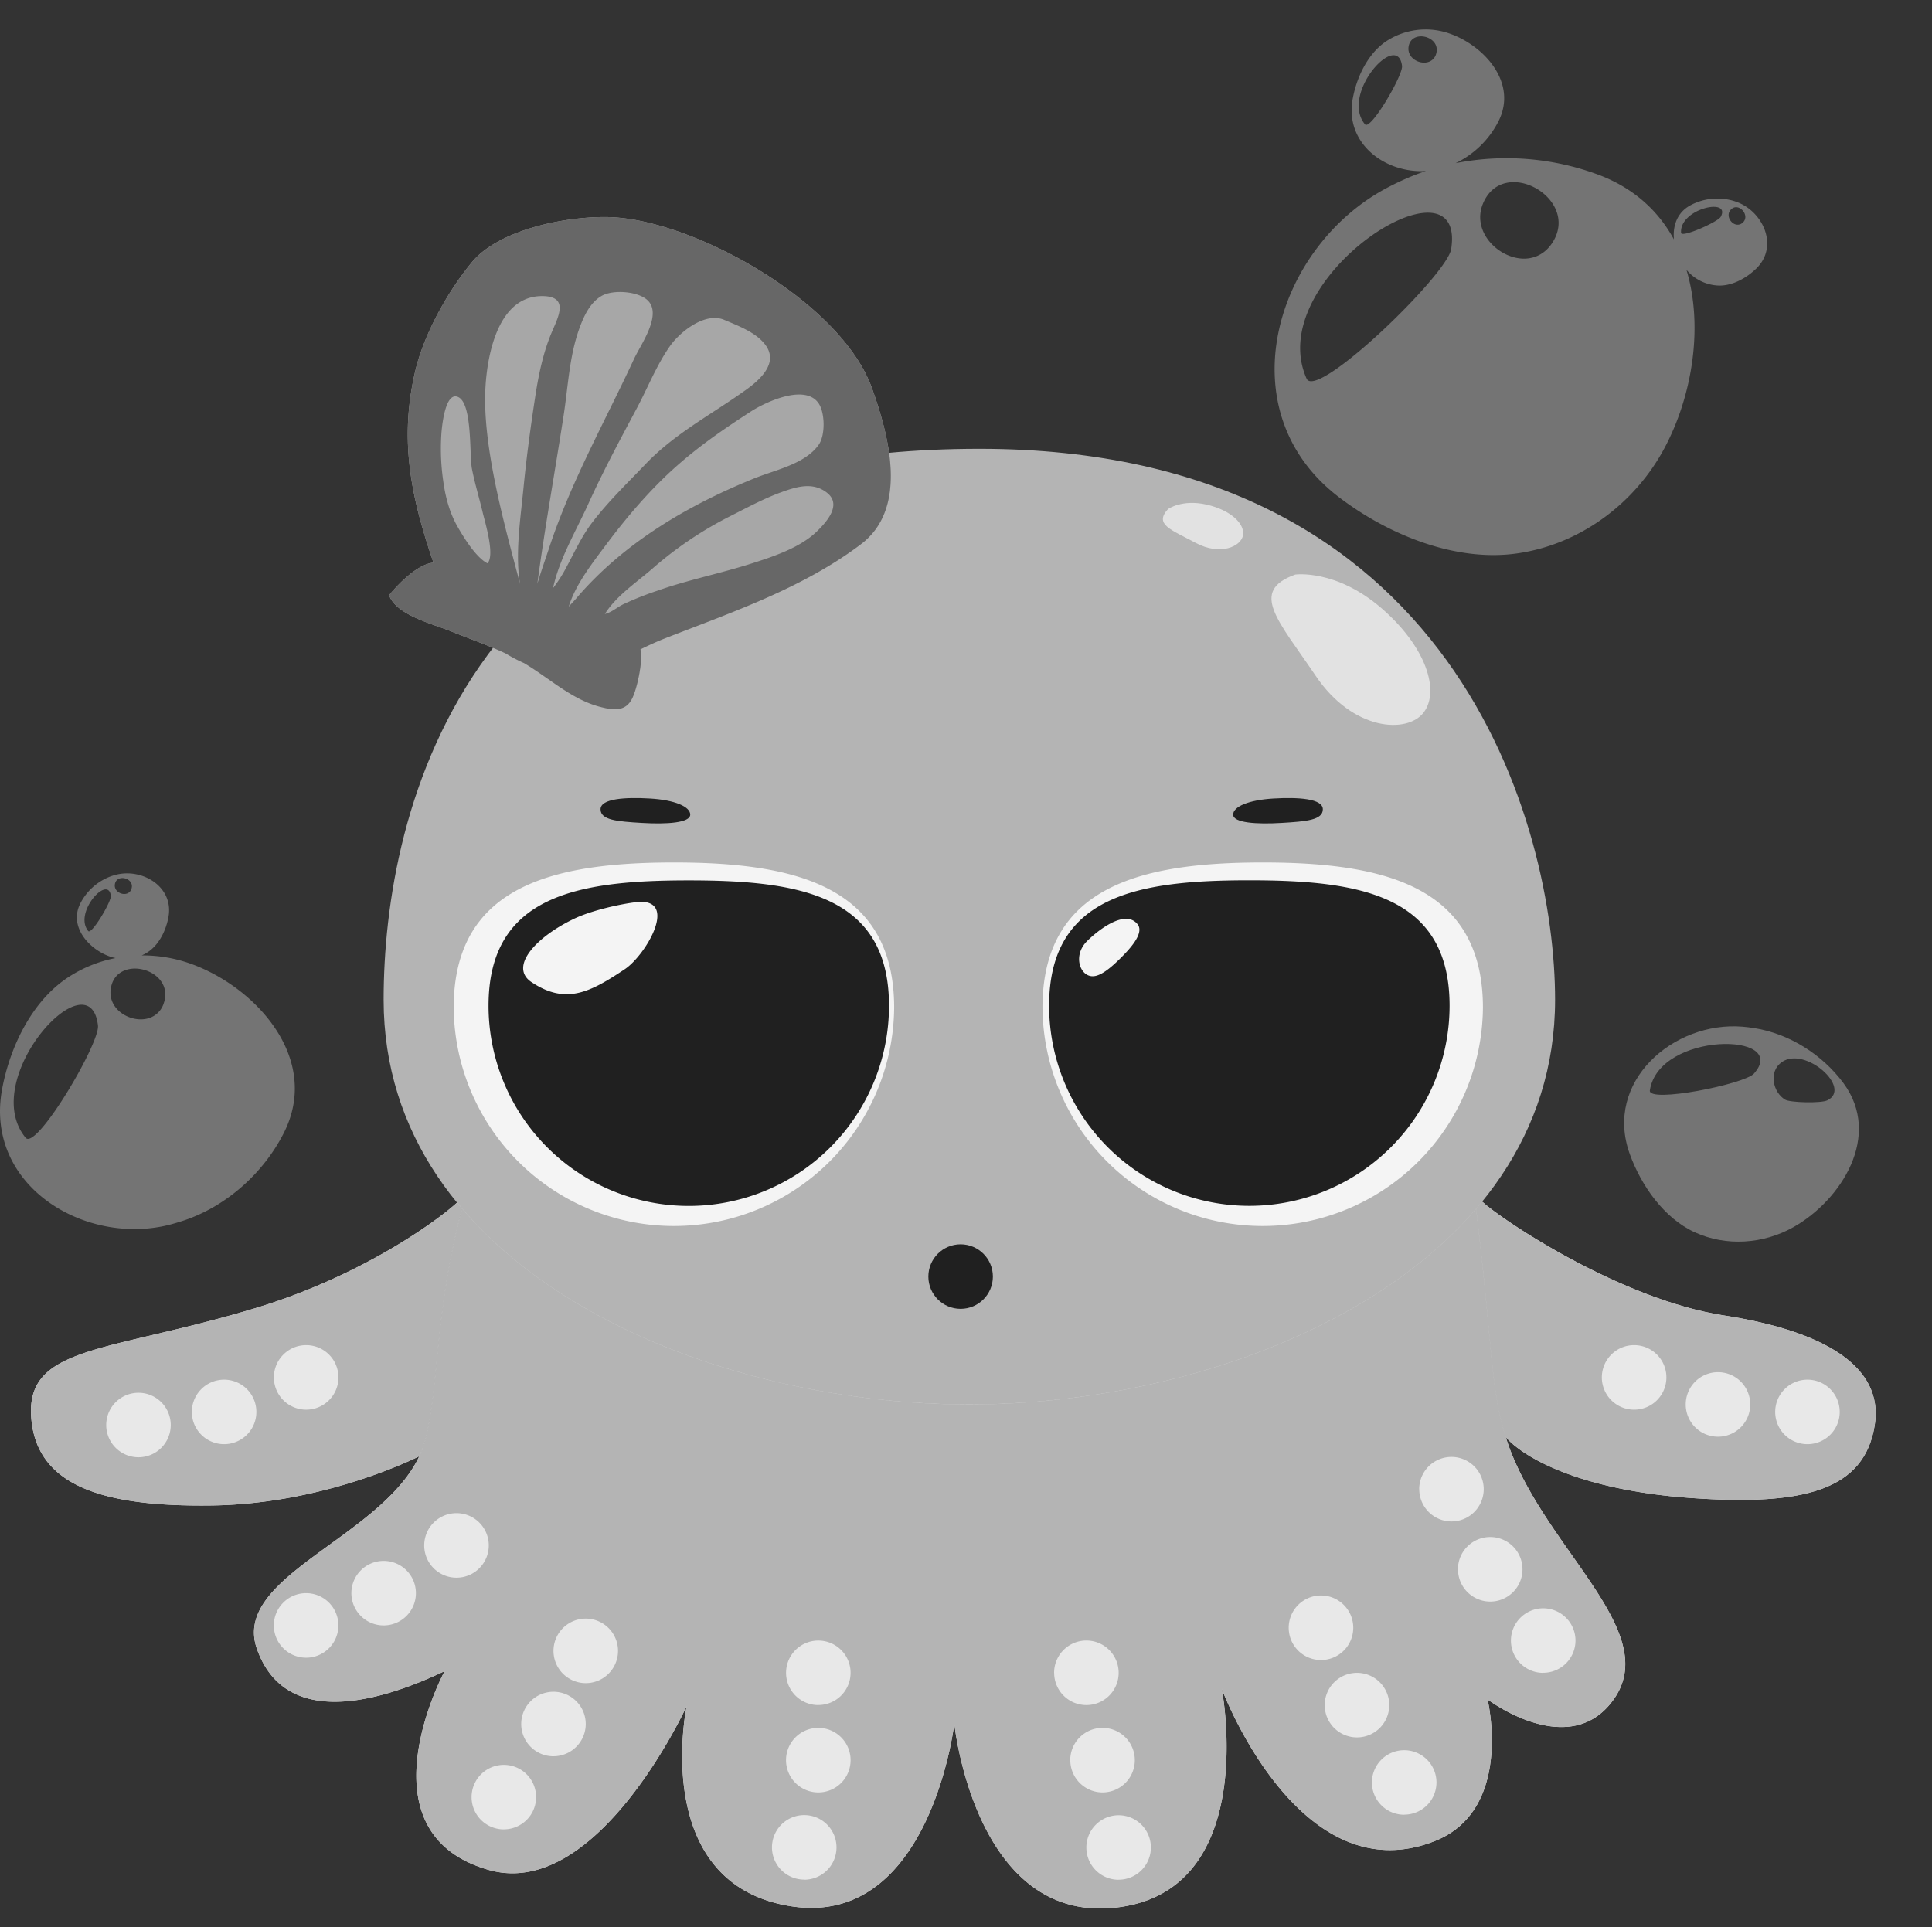 <svg xmlns="http://www.w3.org/2000/svg" viewBox="0 0 1032.41 1030"><rect x="0" y="0" width="1032.41" height="1030" fill="#333333" stroke="none"/><g id="ab9892c8-c87d-4e67-ae23-6de66fc524e8" data-name="Layer 2"><g id="b40c8697-aeff-4929-b90d-6ece9bce82f3" data-name="Gray Scale"><rect x="2.41" width="1030" height="1030" style="fill:none"/><path d="M523.43,239.87C248,239.87,205,434.27,205,534.33c0,142.94,168.55,216.44,313,216.44,143.34,0,313-73.5,313-216.44C831,443.27,779,239.87,523.43,239.87Z" style="fill:#b4b4b4"/><circle cx="513.33" cy="682.29" r="17.24" style="fill:#202020"/><path d="M692.17,307.09s21.59-3,45.76,17.73,31.58,44.43,22.87,55.95-37.79,10-57.69-19.51S667.29,316,692.17,307.09Z" style="fill:#fff;opacity:0.62"/><path d="M624.15,272.1s7.46-5.37,20.55-2.41,20.52,10.35,19.54,16.36-12.11,11.18-25.35,4.08S616.64,280.33,624.15,272.1Z" style="fill:#fff;opacity:0.62"/><path d="M477.81,538.65a117.69,117.69,0,0,1-235.37,0c0-65,52.7-77.67,117.69-77.68S477.82,473.66,477.81,538.65Z" style="fill:#f4f4f4"/><path d="M792.44,538.65a117.69,117.69,0,0,1-235.37,0c0-65,52.7-77.67,117.69-77.68S792.44,473.66,792.44,538.65Z" style="fill:#f4f4f4"/><path d="M343,439.83c13.24.79,25.84,0,25.84-4.44,0-4.25-8.25-7.82-21.49-8.6s-26.43,0-26.43,5.76S329.74,439.05,343,439.83Z" style="fill:#202020"/><path d="M684.81,439.83c-13.24.79-25.85,0-25.85-4.44,0-4.25,8.26-7.82,21.5-8.6s26.43,0,26.43,5.76S698,439.05,684.81,439.83Z" style="fill:#202020"/><path d="M368.06,470.54c-59.09,0-107,7.9-107,67a107,107,0,0,0,214,0C475.05,478.44,427.15,470.54,368.06,470.54ZM333.89,518c-18.45,12.3-31.42,19.23-49.87,6.93-12-8,1.8-23.88,22.87-33.93,11.44-5.45,31.38-9.11,36-9C361.58,482.42,344.73,510.75,333.89,518Z" style="fill:#202020"/><path d="M667.62,470.49c-59.08,0-107,7.9-107,67a107,107,0,1,0,214,0C774.61,478.39,726.71,470.49,667.62,470.49ZM598.89,512c-9.55,9.55-14.33,11-18,9-4.67-2.62-6.58-11.42,0-18,5.34-5.34,20.25-17.45,27-9C611.89,499,602.56,508.31,598.89,512Z" style="fill:#202020"/><path d="M244.29,642.72c-10.57,9.71-51.11,39.43-108.56,56.67C55.19,723.56,11.64,718.94,17,760.63c4.5,35,41.32,44.71,96,44s100.12-20.93,111-26.26a50,50,0,0,0,3.69-10.48c7.25-31.68,4.54-66,19.2-122h0C246.05,644.85,245.16,643.78,244.29,642.72Z" style="fill:#e8e8e8"/><path d="M921.17,703.06c-54.61-8.44-117.95-50.44-129.21-60.88-1,1.28-2.09,2.55-3.17,3.8,9,75.35,7.57,93.87,15.24,120.15.19.67.4,1.34.61,2,8.66,10.1,38.15,28.16,98.77,32.49s92.92-4.08,98.41-39C1006.79,729.94,974,711.22,921.17,703.06Z" style="fill:#e8e8e8"/><path d="M804.64,768.14c-.21-.67-.42-1.34-.61-2-7.67-26.28-6.25-44.8-15.24-120.15C729.42,715.29,617.39,750.63,518,750.63c-100.19,0-212-35.37-271.06-104.73h0c-14.66,55.92-11.95,90.29-19.2,122a50,50,0,0,1-3.69,10.48c-20.78,43.75-100.3,64.21-86.79,102.8,14.1,40.27,59.7,31.32,100.34,12,0,0-46.49,86.27,23.58,106.24,58.12,16.55,105.74-87.54,105.74-87.54s-20,95.1,55.79,106.94c74.4,11.63,87.25-97.64,87.25-97.64s10.8,105.45,84.79,98.51c79.38-7.44,58.12-117.11,58.12-117.11s41,110.34,113.92,81.37c42.32-16.82,28.11-75.67,28.11-75.67s41,31.06,65,3.08C892.48,873.43,823.32,827.86,804.64,768.14Z" style="fill:#e8e8e8"/><path d="M804.64,768.14c-.21-.67-.42-1.34-.61-2-7.67-26.28-6.25-44.8-15.24-120.15C729.42,715.29,617.39,750.63,518,750.63c-100.19,0-212-35.37-271.06-104.73h0c-14.66,55.92-11.95,90.29-19.2,122a50,50,0,0,1-3.69,10.48c-20.78,43.75-100.3,64.21-86.79,102.8,14.1,40.27,59.7,31.32,100.34,12,0,0-46.49,86.27,23.58,106.24,58.12,16.55,105.74-87.54,105.74-87.54s-20,95.1,55.79,106.94c74.4,11.63,87.25-97.64,87.25-97.64s10.8,105.45,84.79,98.51c79.38-7.44,58.12-117.11,58.12-117.11s41,110.34,113.92,81.37c42.32-16.82,28.11-75.67,28.11-75.67s41,31.06,65,3.08C892.48,873.43,823.32,827.86,804.64,768.14ZM163.59,886a17.25,17.25,0,1,1,17.24-17.25A17.25,17.25,0,0,1,163.59,886ZM205,868.74a17.24,17.24,0,1,1,17.25-17.24A17.24,17.24,0,0,1,205,868.74ZM226.69,826a17.25,17.25,0,1,1,17.24,17.24A17.24,17.24,0,0,1,226.69,826Zm42.55,151.75a17.24,17.24,0,1,1,17.24-17.24A17.24,17.24,0,0,1,269.24,977.73Zm26.47-39.07A17.24,17.24,0,1,1,313,921.42,17.24,17.24,0,0,1,295.71,938.66ZM313,899.59a17.24,17.24,0,1,1,17.25-17.24A17.24,17.24,0,0,1,313,899.59Zm116.81,105A17.24,17.24,0,1,1,447,987.4,17.24,17.24,0,0,1,429.76,1004.64ZM437.28,958a17.25,17.25,0,1,1,17.25-17.24A17.24,17.24,0,0,1,437.28,958Zm0-46.68a17.24,17.24,0,1,1,17.25-17.24A17.24,17.24,0,0,1,437.28,911.29Zm126-17.24a17.25,17.25,0,1,1,17.25,17.24A17.24,17.24,0,0,1,563.31,894.05Zm8.63,46.68A17.25,17.25,0,1,1,589.19,958,17.25,17.25,0,0,1,571.94,940.73Zm25.86,63.91A17.24,17.24,0,1,1,615,987.4,17.24,17.24,0,0,1,597.8,1004.64ZM688.65,870a17.25,17.25,0,1,1,17.24,17.24A17.24,17.24,0,0,1,688.65,870Zm19.24,41.34a17.25,17.25,0,1,1,17.25,17.25A17.24,17.24,0,0,1,707.89,911.29Zm42.49,58.59a17.25,17.25,0,1,1,17.24-17.24A17.24,17.24,0,0,1,750.38,969.88Zm8-174a17.24,17.24,0,1,1,17.24,17.24A17.24,17.24,0,0,1,758.41,795.88Zm20.7,42.85A17.25,17.25,0,1,1,796.36,856,17.25,17.25,0,0,1,779.11,838.73Zm45.58,55.32a17.25,17.25,0,1,1,17.24-17.24A17.24,17.24,0,0,1,824.69,894.05Z" style="fill:#b4b4b4"/><path d="M921.17,703.06c-54.61-8.44-117.95-50.44-129.21-60.88-1,1.28-2.09,2.55-3.17,3.8,9,75.35,7.57,93.87,15.24,120.15.19.67.4,1.34.61,2,8.66,10.1,38.15,28.16,98.77,32.49s92.92-4.08,98.41-39C1006.79,729.94,974,711.22,921.17,703.06Zm-47.93,50.37a17.25,17.25,0,1,1,17.24-17.24A17.24,17.24,0,0,1,873.24,753.43Zm44.81,14.44a17.24,17.24,0,1,1,17.24-17.24A17.24,17.24,0,0,1,918.05,767.87Zm47.81,4a17.24,17.24,0,1,1,17.24-17.24A17.24,17.24,0,0,1,965.86,771.87Z" style="fill:#b4b4b4"/><path d="M244.29,642.72c-10.57,9.71-51.11,39.43-108.56,56.67C55.19,723.56,11.64,718.94,17,760.63c4.5,35,41.32,44.71,96,44s100.12-20.93,111-26.26a50,50,0,0,0,3.69-10.48c7.25-31.68,4.54-66,19.2-122h0C246.05,644.85,245.16,643.78,244.29,642.72ZM74,778.87a17.24,17.24,0,1,1,17.24-17.24A17.24,17.24,0,0,1,74,778.87Zm45.81-7A17.24,17.24,0,1,1,137,754.63,17.24,17.24,0,0,1,119.78,771.87Zm43.81-18.44a17.25,17.25,0,1,1,17.24-17.24A17.24,17.24,0,0,1,163.59,753.43Z" style="fill:#b4b4b4"/><path d="M102.05,515.14a76.21,76.21,0,0,0-26.35-4.49,21.06,21.06,0,0,0,3.51-1.93c6-4.06,9.54-11.68,10.81-18.6,2.94-16.1-13.88-26.2-28-22.6-.79.2-1.61.44-2.45.72a29.93,29.93,0,0,0-16.65,14.62c-6.26,12.38,4.61,24.35,15.52,28.28a23.89,23.89,0,0,0,3.31.92,70.67,70.67,0,0,0-26.12,10.82c-19.1,13-30.5,37.33-34.54,59.44-9.4,51.46,44.35,83.75,89.55,72.26q3.78-1,7.81-2.33c22.75-7.69,42.41-25.36,53.22-46.72C171.69,566,136.93,527.7,102.05,515.14ZM47.14,497.6c-8-9.81,10.75-30.42,12.09-18.78C59.57,481.8,48.93,499.78,47.14,497.6Zm14.23-24.82c.76-6,10.57-3.56,8.93,2.12a3.79,3.79,0,0,1-2.54,2.7C64.9,478.5,60.92,476.31,61.37,472.78ZM13.7,608.12c-25.73-31.37,34.37-97.25,38.65-60C53.44,557.61,19.41,615.06,13.7,608.12Zm74-72.58a12.11,12.11,0,0,1-8.11,8.63c-9.14,2.9-21.88-4.11-20.44-15.39C61.62,509.68,93,517.39,87.73,535.54Z" style="fill:#747474"/><path d="M928.49,108.11c-.77-.3-1.6-.58-2.47-.84a30.61,30.61,0,0,0-22.52,2.36c-7.32,3.87-9.68,11.08-9,18.34-8.12-14.93-21.06-27.21-39.88-34.39a140.84,140.84,0,0,0-76.79-6.36,49.92,49.92,0,0,0,23-22.57c10.23-20.56-7.89-40.24-26-46.62a38.37,38.37,0,0,0-34.35,4.23c-9.84,6.78-15.66,19.43-17.68,30.88C718.59,77,740.58,92.78,762,91.41q-5.24,1.74-10.28,3.93c-3.78,1.65-7.32,3.36-10.67,5.14-59.81,31.8-86,119-25.67,165.17,25.94,19.82,62,34.87,95.21,30.16,33.72-4.78,63.12-26.66,79-56.58,14.63-27.58,20.77-64.41,11.62-95a23.61,23.61,0,0,0,17.33,8.4c7.38.14,14.86-4.11,20-9.13C950.48,131.82,942.41,113.46,928.49,108.11ZM729.41,66.45C716,50.31,746.87,16,749.21,35.24,749.81,40.17,732.39,70,729.41,66.45Zm23.27-41.22c1.2-9.89,17.46-6,14.8,3.41a6.27,6.27,0,0,1-4.17,4.49C758.59,34.66,752,31.08,752.68,25.23Zm22.79,107.9c-2.14,13.78-72,81.14-77.27,69.21C674.23,148.49,783.81,79.38,775.47,133.13Zm54.39-3.9c-3.72,6.07-9.1,8.74-14.68,9-13.93.54-29.07-14.19-22.71-29.43C803.25,82.94,844.21,105.82,829.86,129.23ZM919.5,115.9c-1.47,2.69-21,11.4-21.18,8.53C897.4,111.49,925.26,105.4,919.5,115.9Zm11.56,3.27a3.87,3.87,0,0,1-3.71.75c-2.93-.93-5-5.12-2.5-7.79C929,107.59,935.78,115.4,931.06,119.17Z" style="fill:#747474"/><path d="M985.09,578.9c-11.23-15.21-28.86-26.39-47.58-29.38-2.21-.35-4.33-.61-6.38-.78-36.69-3-74.29,29.26-60.2,68.12,6.05,16.69,18.13,34.17,34.7,41.76,16.83,7.7,36.7,6.31,52.73-2.74C983.86,641.5,1005.89,607.1,985.09,578.9Zm-47.8-5.1c-5,5.68-56.72,16-55.65,9C886.47,551.12,956.87,551.63,937.29,573.8Zm39.19,14.3c-3.49,1.69-19.89,1.2-22.51-.34-6.52-3.84-9.13-15-1.75-20.14C964.72,559,989.91,581.59,976.48,588.1Z" style="fill:#747474"/><path d="M466,207.61c-16.52-46.15-93.74-89.13-138.45-91.48-21.82-1.14-60.1,5.72-75.24,23.87-12.85,15.42-25.68,38.38-30.34,58.05-8.93,37.69-2,68.53,9.67,102.7-8.57.67-19.22,11.82-23.71,17.39,3.85,10.67,23.27,15.3,32.83,19.19,10.13,4.11,19.9,7.44,29.39,11.9a88.28,88.28,0,0,0,9.71,5.1l1,.58c13,7.83,24.83,19,39.82,22.88,7.36,1.92,13.49,2.49,17-4.23,2.76-5.28,5.69-19.41,4.77-25.4a7.52,7.52,0,0,0-.24-1.09c4.37-2.13,8.91-4.25,13.76-6.13,35.53-13.83,73.27-26.76,104-50C485.57,271.66,475,232.89,466,207.61Z" style="fill:#a7a7a7"/><path d="M466,207.61c-16.52-46.15-93.74-89.13-138.45-91.48-21.82-1.14-60.1,5.72-75.24,23.87-12.85,15.42-25.68,38.38-30.34,58.05-8.93,37.69-2,68.53,9.67,102.7-8.57.67-19.22,11.82-23.71,17.39,3.85,10.67,23.27,15.3,32.83,19.19,10.13,4.11,19.9,7.44,29.39,11.9a88.28,88.28,0,0,0,9.71,5.1l1,.58c13,7.83,24.83,19,39.82,22.88,7.36,1.92,13.49,2.49,17-4.23,2.76-5.28,5.69-19.41,4.77-25.4a7.52,7.52,0,0,0-.24-1.09c4.37-2.13,8.91-4.25,13.76-6.13,35.53-13.83,73.27-26.76,104-50C485.57,271.66,475,232.89,466,207.61ZM260.48,301.08C254.34,298,247.6,287,244.23,281c-4.14-7.33-6.31-15.86-7.42-24.23a118.84,118.84,0,0,1-.89-25.7c.39-4.54,2.24-22.18,9.06-18.8,7.53,3.75,5.8,31,7.2,38.22,1.54,7.93,3.95,15.75,5.81,23.63C259.18,279.19,264.61,296.75,260.48,301.08ZM279.72,261c-1.58,16.16-4.55,35.23-1.8,51.19-7.88-30.07-20.42-73.79-18.49-105.54,1.09-17.86,7-48.6,30.46-48.4,15,.13,7.92,12.06,4.53,20.34-4.21,10.32-6.61,21.71-8.29,32.65C283.58,227.82,281.36,244.1,279.72,261Zm7.42,51c4-30.1,9.46-60.14,14.06-90.06,2.38-15.42,3-31.21,8.25-46,2.35-6.57,5.72-14.19,12.09-17.81,6.08-3.44,18.94-2.47,24.18,2.06,8.68,7.5-3.37,24-6.84,31.5-15.74,33.9-33.79,65.75-45.45,101.2C291.23,299.48,288.87,306.21,287.14,312Zm8.38,2.37c3.39-15.69,12.14-30.3,18.77-44.85,8-17.68,17-34.44,26.13-51.56,5.85-11,10.4-22.73,17.6-33,5.43-7.73,18.86-18.34,29-14,7.28,3.11,16.43,6.46,21.56,12.82,7.71,9.54-1.52,18.48-9.52,24.26-18.34,13.25-38.13,23.31-54,39.91-9.74,10.2-20.08,20.14-28.63,31.36-5.75,7.52-9.35,15.75-13.84,24A71.45,71.45,0,0,1,295.52,314.34Zm12.93,4.89c-1.42,1.66-3.05,3.35-4.54,5,3.72-12.06,12.62-23.25,20.15-33.37,11-14.7,23.7-29.58,37.44-41.73C374.09,238,387.23,229,401.28,219.91c7.85-5.07,28.78-14.83,36.07-4.48,3.55,5,3.74,17.2.16,22.25-7.33,10.35-22.9,13.34-34.22,17.91C367.67,270,333.59,290,308.45,319.23Zm128-35.15c-9,8.68-23.25,13.39-35,17.13-16.49,5.26-33.68,8.67-50.08,14.45A169,169,0,0,0,333,323c-3.23,1.59-6.33,4.38-9.77,5.16,6-9.61,16.72-16.75,25.28-24.14a199.22,199.22,0,0,1,40.75-27.66c9.14-4.58,18.09-9.52,27.71-13.08,8.23-3,17.07-5.94,24.75-.07C449.9,269.43,442.37,278.38,436.47,284.08Z" style="fill:#676767"/></g></g></svg>